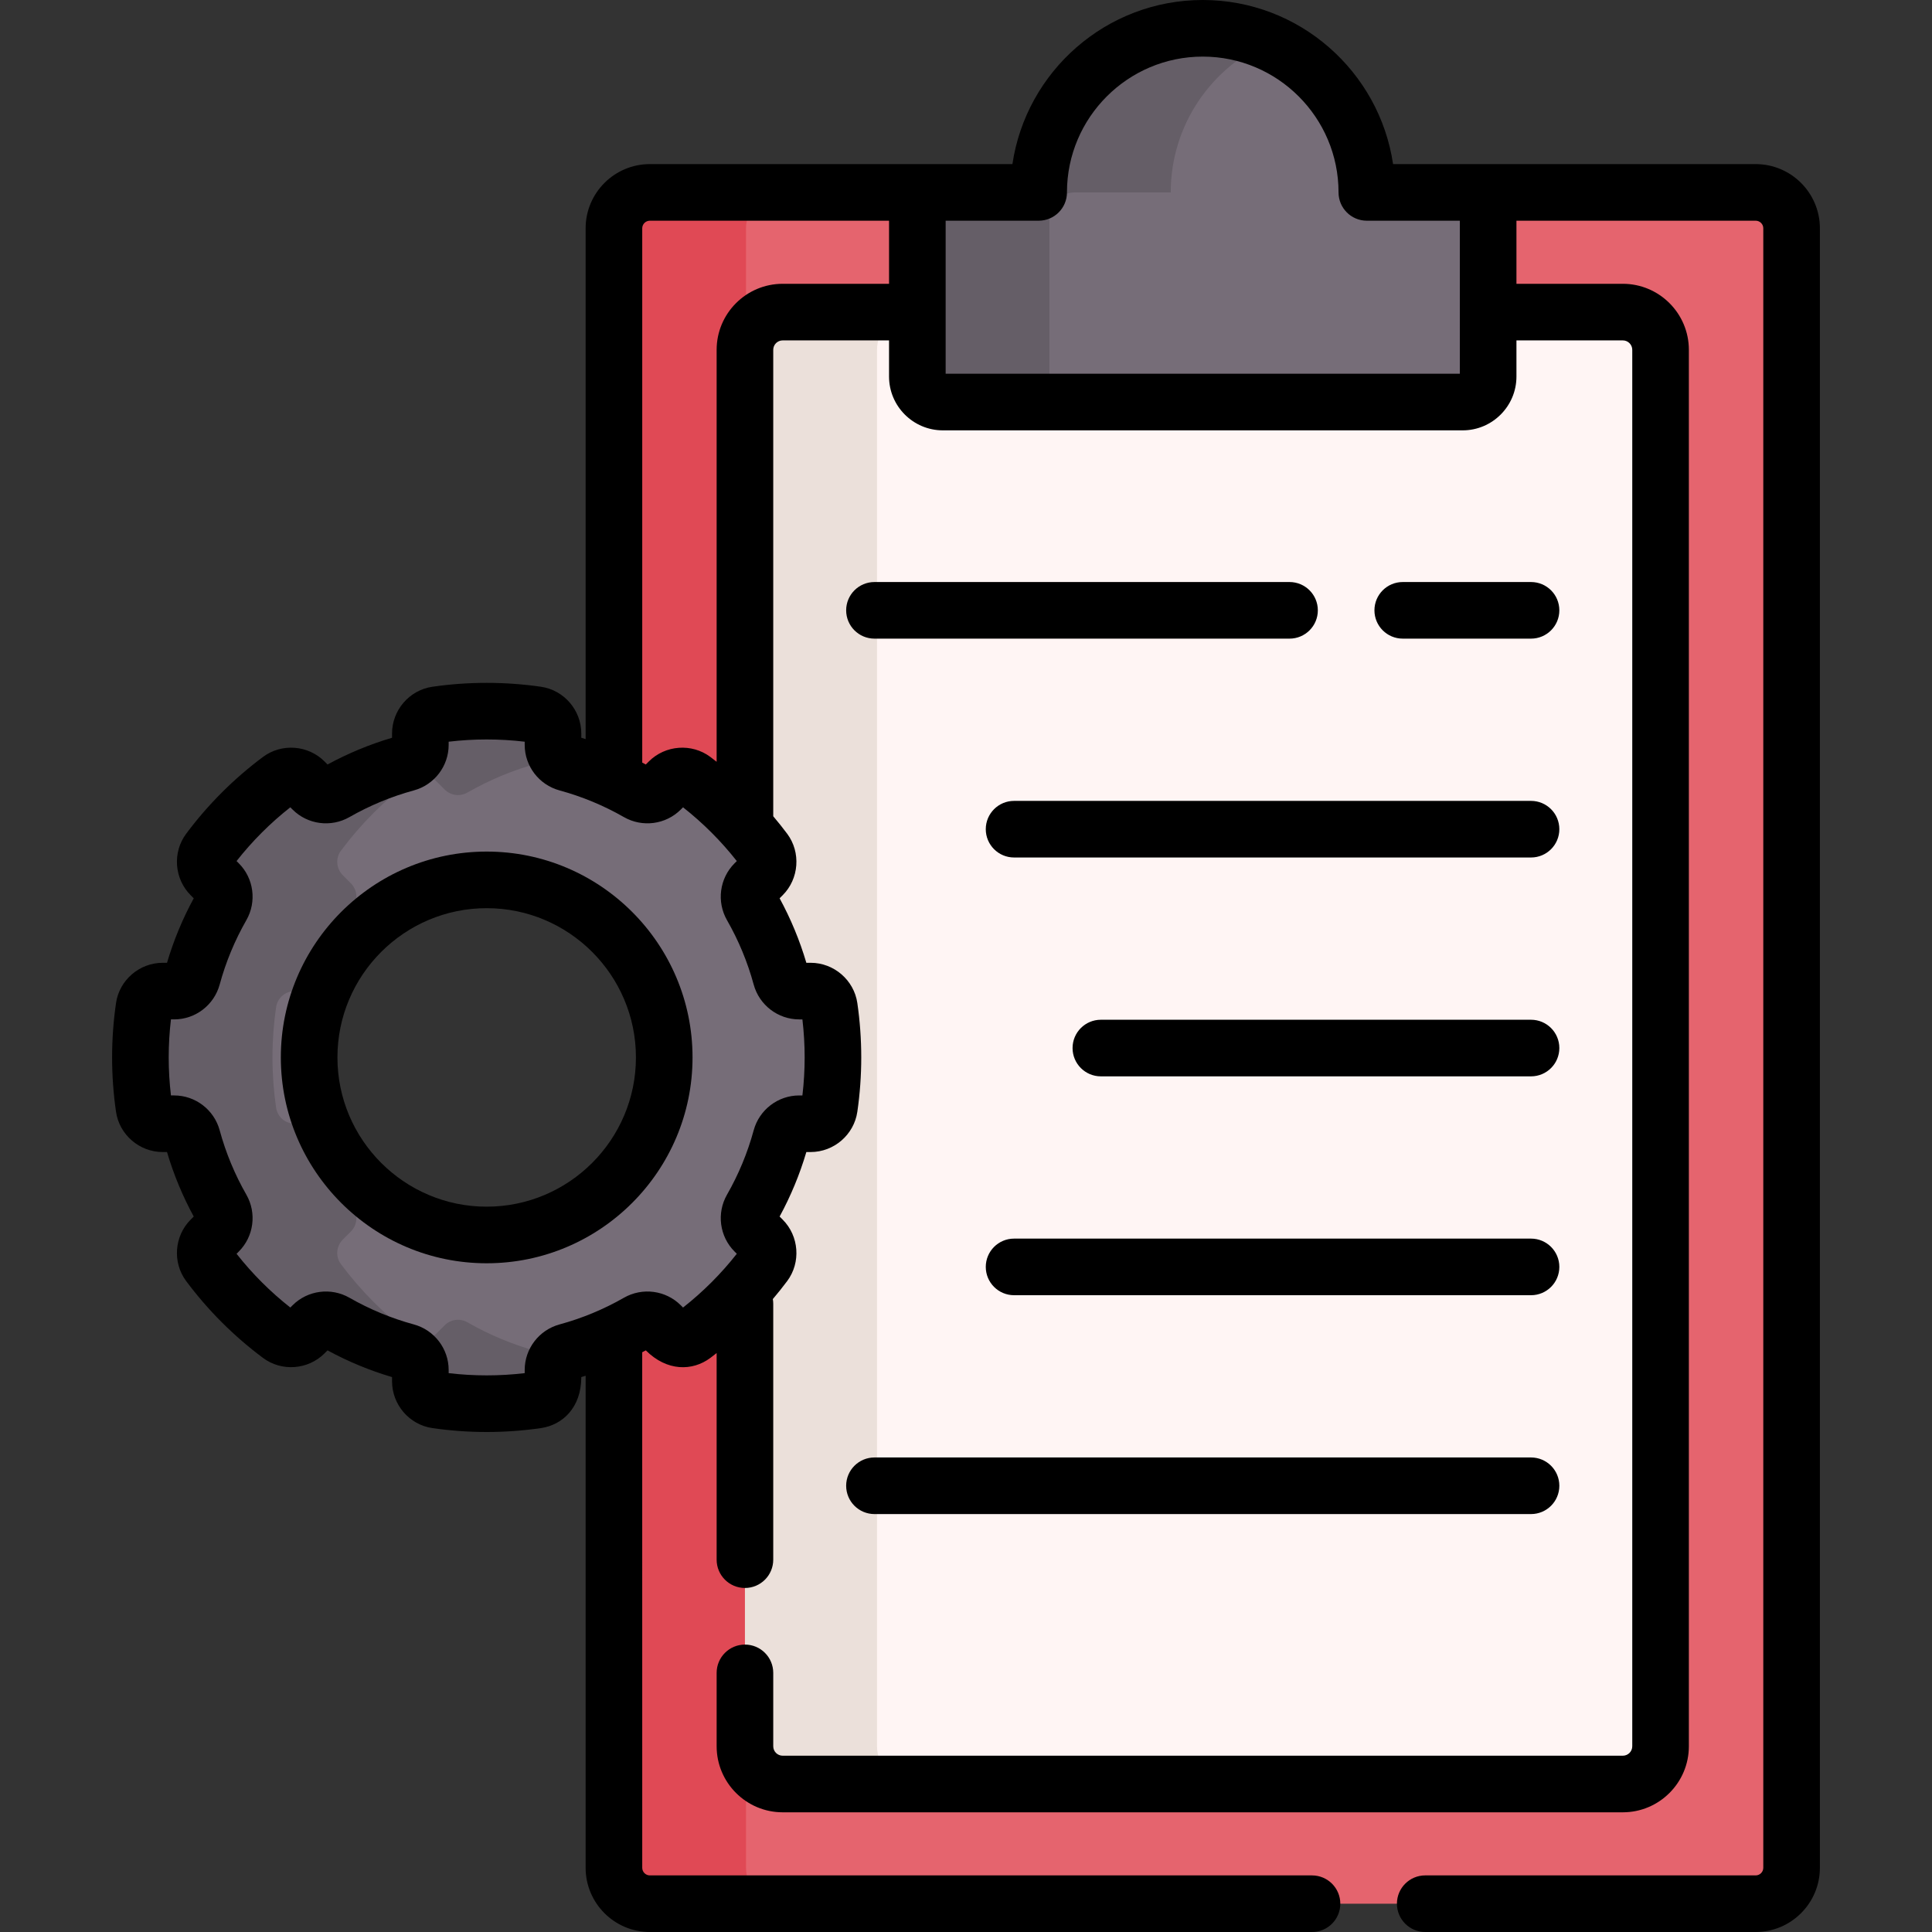 <svg id="Layer_1" enable-background="new 0 0 512 512" height="512" viewBox="0 0 512 512" width="512" xmlns="http://www.w3.org/2000/svg"><rect x="0" y="0" width="512" height="512" fill="#333333" stroke="none"/><g><path d="m474.79 60.5v434.48c0 5.26-4.27 9.52-9.52 9.52h-293.05c-5.26 0-9.52-4.26-9.52-9.52v-181.94c8.25-8.48 13.33-20.05 13.33-32.81s-5.08-24.34-13.33-32.81v-186.92c0-5.25 4.26-9.51 9.52-9.51h293.05c5.25 0 9.52 4.26 9.52 9.51z" fill="#e5646e"/><path d="m207.22 504.5h-35c-5.26 0-9.52-4.26-9.52-9.52v-181.94c8.25-8.48 13.33-20.05 13.33-32.81s-5.08-24.34-13.33-32.81v-186.92c0-5.25 4.26-9.51 9.52-9.51h35c-5.26 0-9.52 4.26-9.52 9.51v434.48c0 5.26 4.26 9.52 9.52 9.52z" fill="#e04955"/><path d="m197.423 462.78v-370.073c0-5.523 4.477-10 10-10h222.643c5.523 0 10 4.477 10 10v370.073c0 5.523-4.477 10-10 10h-222.643c-5.523 0-10-4.477-10-10z" fill="#fff5f4"/><path d="m387.616 50.987h-25.384c0-24.017-19.47-43.487-43.487-43.487s-43.487 19.47-43.487 43.487h-25.384c-3.734 0-6.762 3.027-6.762 6.762v42.037c0 3.734 3.027 6.762 6.762 6.762h137.743c3.734 0 6.762-3.027 6.762-6.762v-42.037c-.001-3.735-3.029-6.762-6.763-6.762z" fill="#766d78"/><path d="m242.42 472.78h-35c-5.52 0-10-4.48-10-10v-370.07c0-5.53 4.48-10 10-10h35c-5.52 0-10 4.47-10 10v370.07c0 5.52 4.48 10 10 10z" fill="#ebe0da"/><path d="m336.25 11.17c-15.3 6.73-25.99 22.03-25.99 39.82h-25.39c-3.73 0-6.76 3.02-6.76 6.76v42.04c0 3.73 3.03 6.76 6.76 6.76h-35c-3.73 0-6.76-3.03-6.76-6.76v-42.04c0-3.74 3.03-6.76 6.76-6.76h25.39c0-24.02 19.47-43.49 43.48-43.49 6.23 0 12.15 1.31 17.51 3.67z" fill="#655e67"/><path d="m219.78 266.9c-.35-2.45-2.47-4.25-4.95-4.25h-3.03c-2.27 0-4.23-1.52-4.82-3.7-1.81-6.66-4.45-12.97-7.8-18.82-1.13-1.96-.82-4.43.78-6.03l2.15-2.15c1.75-1.75 1.97-4.52.5-6.5-1.55-2.08-3.19-4.1-4.91-6.04-4.19-4.73-8.86-9.02-13.94-12.81-1.98-1.48-4.76-1.25-6.5.5l-2.15 2.14c-1.6 1.6-4.07 1.91-6.03.79-2.07-1.18-4.2-2.28-6.38-3.27-3.98-1.84-8.14-3.36-12.44-4.53-2.18-.59-3.7-2.56-3.7-4.82v-3.04c0-2.47-1.81-4.59-4.25-4.95-4.35-.63-8.81-.96-13.33-.96-4.53 0-8.98.33-13.33.96-2.44.36-4.25 2.48-4.25 4.95v3.04c0 2.26-1.52 4.23-3.7 4.82-6.65 1.81-12.97 4.45-18.82 7.8-1.96 1.12-4.43.81-6.03-.79l-2.15-2.14c-1.75-1.75-4.52-1.98-6.5-.5-7.16 5.34-13.51 11.69-18.85 18.85-1.48 1.98-1.25 4.75.5 6.5l2.14 2.15c1.6 1.6 1.92 4.07.79 6.03-3.35 5.85-5.99 12.16-7.8 18.82-.59 2.18-2.56 3.7-4.82 3.7h-3.04c-2.47 0-4.59 1.8-4.95 4.25-.63 4.35-.96 8.8-.96 13.33 0 4.52.33 8.97.96 13.33.36 2.44 2.48 4.24 4.95 4.24h3.04c2.26 0 4.23 1.53 4.82 3.71 1.81 6.65 4.45 12.96 7.8 18.81 1.13 1.97.81 4.44-.79 6.04l-2.14 2.14c-1.75 1.75-1.98 4.53-.5 6.51 5.34 7.16 11.69 13.51 18.85 18.84 1.98 1.48 4.75 1.26 6.5-.49l2.15-2.15c1.6-1.6 4.07-1.91 6.03-.78 5.85 3.35 12.17 5.98 18.82 7.79 2.18.6 3.7 2.56 3.7 4.82v3.04c0 2.47 1.81 4.6 4.25 4.95 4.35.64 8.8.96 13.33.96 4.52 0 8.98-.32 13.33-.96 2.44-.35 4.25-2.48 4.25-4.95v-3.04c0-2.26 1.52-4.22 3.7-4.82 4.3-1.17 8.46-2.68 12.44-4.52 2.18-.99 4.31-2.09 6.38-3.27 1.96-1.13 4.43-.82 6.03.78l2.15 2.15c1.74 1.75 4.52 1.97 6.5.49 5.08-3.78 9.75-8.07 13.94-12.8 1.72-1.94 3.36-3.96 4.91-6.04 1.47-1.98 1.25-4.76-.5-6.51l-2.15-2.14c-1.6-1.6-1.91-4.07-.78-6.04 3.35-5.85 5.99-12.16 7.8-18.81.59-2.18 2.55-3.71 4.82-3.71h3.03c2.48 0 4.6-1.8 4.95-4.24.64-4.36.96-8.81.96-13.33 0-4.53-.32-8.98-.96-13.33zm-57.08 46.14c-8.55 8.78-20.49 14.24-33.72 14.24-25.99 0-47.05-21.07-47.05-47.05 0-25.99 21.06-47.05 47.05-47.05 13.23 0 25.17 5.45 33.72 14.24 8.25 8.47 13.33 20.05 13.33 32.81s-5.08 24.33-13.33 32.81z" fill="#766d78"/><path d="m146.4 363.04c0-2.26-1.52-4.22-3.7-4.82-6.65-1.81-12.97-4.44-18.82-7.79-1.96-1.13-4.43-.82-6.03.78l-2.15 2.15c-1.75 1.75-4.52 1.97-6.5.49-7.16-5.33-13.51-11.68-18.85-18.84-1.48-1.98-1.25-4.76.5-6.51l2.14-2.14c1.6-1.6 1.92-4.07.79-6.04-3.35-5.85-5.99-12.16-7.8-18.81-.59-2.18-2.56-3.71-4.82-3.71h-3.04c-2.47 0-4.59-1.8-4.95-4.24-.63-4.36-.96-8.81-.96-13.33 0-4.53.33-8.98.96-13.33.36-2.45 2.48-4.25 4.95-4.25h3.04c2.26 0 4.23-1.52 4.82-3.7 1.81-6.66 4.45-12.97 7.8-18.82 1.13-1.96.81-4.43-.79-6.03l-2.14-2.15c-1.75-1.75-1.98-4.52-.5-6.5 5.34-7.16 11.69-13.51 18.85-18.85 1.98-1.48 4.75-1.25 6.5.5l2.15 2.14c1.6 1.6 4.07 1.91 6.03.79 5.85-3.35 12.17-5.99 18.82-7.8 2.18-.59 3.7-2.56 3.7-4.82 0-2.856-.044-3.221.08-3.94-.38-2.07-2.04-3.73-4.17-4.05-4.35-.63-8.81-.96-13.33-.96-4.53 0-8.98.33-13.33.96-2.44.36-4.25 2.48-4.25 4.95v3.04c0 2.26-1.52 4.23-3.7 4.82-6.65 1.81-12.97 4.45-18.82 7.8-1.96 1.12-4.43.81-6.03-.79l-2.15-2.14c-1.75-1.75-4.52-1.98-6.5-.5-7.16 5.34-13.51 11.69-18.85 18.85-1.48 1.98-1.25 4.75.5 6.5l2.14 2.15c1.6 1.6 1.92 4.07.79 6.03-3.35 5.85-5.99 12.16-7.8 18.82-.59 2.18-2.56 3.7-4.82 3.7h-3.04c-2.47 0-4.59 1.8-4.95 4.25-.63 4.35-.96 8.8-.96 13.33 0 4.52.33 8.97.96 13.33.36 2.44 2.48 4.24 4.95 4.24h3.04c2.26 0 4.23 1.53 4.82 3.71 1.81 6.65 4.45 12.96 7.8 18.81 1.13 1.97.81 4.44-.79 6.04l-2.14 2.14c-1.75 1.75-1.98 4.53-.5 6.51 5.34 7.16 11.69 13.51 18.85 18.84 1.98 1.48 4.75 1.26 6.5-.49l2.15-2.15c1.6-1.6 4.07-1.91 6.03-.78 5.85 3.35 12.17 5.98 18.82 7.79 2.18.6 3.7 2.56 3.7 4.82v3.04c0 2.47 1.81 4.6 4.25 4.95 4.35.64 8.8.96 13.33.96 4.52 0 8.98-.32 13.33-.96 2.13-.31 3.79-1.98 4.17-4.04-.05-.3-.08-.6-.08-.91z" fill="#655e67"/><g><path d="m465.269 43.49c-70.977 0-85.299-.003-96.091-.003-3.639-24.57-24.871-43.487-50.437-43.487s-46.798 18.917-50.438 43.487c-3.063 0-21.002.003-96.085.003-9.385 0-17.02 7.63-17.02 17.01v135.368c-.382-.119-.763-.242-1.147-.356v-1.14c0-6.169-4.587-11.488-10.67-12.372-9.478-1.378-19.332-1.378-28.812 0-6.083.884-10.67 6.203-10.67 12.372v1.14c-5.926 1.751-11.659 4.127-17.094 7.084l-.804-.804c-4.361-4.362-11.367-4.878-16.292-1.206-7.746 5.775-14.602 12.63-20.376 20.375-3.672 4.927-3.153 11.931 1.206 16.291l.805.805c-2.957 5.434-5.333 11.168-7.084 17.094h-1.141c-6.17 0-11.488 4.587-12.372 10.671-.688 4.743-1.038 9.589-1.038 14.405 0 4.815.35 9.662 1.038 14.406.884 6.083 6.202 10.67 12.372 10.67h1.141c1.75 5.925 4.127 11.66 7.084 17.094l-.805.804c-4.36 4.36-4.879 11.365-1.205 16.292 5.773 7.745 12.629 14.6 20.374 20.374 4.927 3.675 11.932 3.157 16.293-1.205l.804-.804c5.434 2.957 11.168 5.333 17.094 7.084v1.14c0 6.17 4.588 11.489 10.67 12.372 4.739.689 9.586 1.038 14.405 1.038 4.82 0 9.667-.349 14.405-1.038 5.64-.819 10.671-5.366 10.671-13.512.384-.114.765-.237 1.147-.356v130.394c0 9.385 7.635 17.02 17.02 17.02h175.479c4.143 0 7.5-3.358 7.5-7.5s-3.357-7.5-7.5-7.5h-175.477c-1.113 0-2.02-.906-2.02-2.02 0-.516.004-136.103-.007-136.619.318-.168.638-.331.953-.503 5.603 5.607 12.367 5.535 17.096 2.01.567-.423 1.119-.863 1.676-1.297v54.759c0 4.142 3.357 7.5 7.5 7.5s7.5-3.358 7.5-7.5v-67.83c0-.421-.043-.831-.11-1.233 1.313-1.554 2.59-3.139 3.809-4.774 3.674-4.927 3.155-11.932-1.205-16.292l-.805-.805c2.957-5.434 5.334-11.168 7.084-17.094h1.141c6.169 0 11.488-4.587 12.372-10.671.688-4.743 1.038-9.589 1.038-14.405s-.35-9.663-1.038-14.406c-.884-6.083-6.203-10.67-12.372-10.67h-1.141c-1.751-5.926-4.127-11.661-7.084-17.094l.805-.804c4.359-4.36 4.878-11.364 1.205-16.292-1.184-1.589-2.426-3.13-3.699-4.642v-123.608c0-1.378 1.121-2.5 2.5-2.5h28.19v9.576c0 7.864 6.397 14.262 14.262 14.262h137.743c7.864 0 14.262-6.398 14.262-14.262v-9.576h28.192c1.379 0 2.5 1.122 2.5 2.5v370.07c0 1.378-1.121 2.5-2.5 2.5h-222.649c-1.379 0-2.5-1.122-2.5-2.5v-19.45c0-4.142-3.357-7.5-7.5-7.5s-7.5 3.358-7.5 7.5v19.45c0 9.649 7.851 17.5 17.5 17.5h222.649c9.649 0 17.5-7.851 17.5-17.5v-370.07c0-9.649-7.851-17.5-17.5-17.5h-28.192v-16.72h63.395c1.114 0 2.021.901 2.021 2.01v434.48c0 1.114-.906 2.02-2.021 2.02h-87.57c-4.143 0-7.5 3.358-7.5 7.5s3.357 7.5 7.5 7.5h87.57c9.385 0 17.021-7.635 17.021-17.02v-434.48c-.001-9.379-7.637-17.01-17.021-17.01zm-253.476 226.662h.853c.396 3.333.596 6.713.596 10.076s-.2 6.743-.596 10.076h-.853c-5.62 0-10.579 3.798-12.059 9.237-1.619 5.954-3.998 11.693-7.068 17.057-2.803 4.895-1.982 11.09 1.992 15.063l.603.603c-4.167 5.3-8.946 10.079-14.248 14.248l-.603-.603c-3.976-3.973-10.169-4.794-15.063-1.992-5.365 3.071-11.104 5.449-17.059 7.069-5.438 1.479-9.237 6.438-9.237 12.058v.853c-6.659.79-13.488.791-20.151 0v-.853c0-5.62-3.799-10.578-9.237-12.058-5.954-1.62-11.693-3.999-17.059-7.069-4.893-2.8-11.088-1.981-15.063 1.993l-.602.602c-5.301-4.168-10.081-8.948-14.248-14.248l.602-.602c3.976-3.975 4.796-10.17 1.993-15.064-3.07-5.364-5.449-11.104-7.068-17.058-1.479-5.439-6.438-9.237-12.059-9.237h-.853c-.396-3.333-.596-6.712-.596-10.076s.2-6.744.596-10.076h.853c5.62 0 10.579-3.798 12.059-9.237 1.619-5.955 3.998-11.693 7.068-17.057 2.803-4.896 1.982-11.09-1.992-15.063l-.603-.603c4.167-5.3 8.946-10.079 14.248-14.248l.603.603c3.975 3.973 10.168 4.792 15.063 1.992 5.365-3.071 11.104-5.449 17.059-7.069 5.438-1.479 9.237-6.438 9.237-12.058v-.853c6.661-.791 13.492-.791 20.151 0v.853c0 5.62 3.799 10.578 9.237 12.058 5.954 1.62 11.693 3.999 17.058 7.069 4.892 2.801 11.089 1.982 15.064-1.993l.602-.602c5.301 4.168 10.081 8.948 14.248 14.248l-.602.602c-3.976 3.975-4.796 10.169-1.993 15.065 3.07 5.364 5.449 11.103 7.068 17.057 1.48 5.439 6.439 9.237 12.059 9.237zm23.814-194.942h-28.19c-9.649 0-17.5 7.851-17.5 17.5v109.175c-.557-.434-1.108-.874-1.675-1.296-4.927-3.675-11.931-3.158-16.293 1.205l-.804.804c-.313-.17-.631-.332-.946-.499v-141.599c0-1.108.906-2.01 2.02-2.01h63.389v16.72zm151.267 23.838h-136.267v-40.558h24.651c4.143 0 7.5-3.358 7.5-7.5 0-.022-.003-.043-.003-.066.034-19.814 16.163-35.924 35.986-35.924 19.843 0 35.986 16.144 35.986 35.987 0 4.134 3.347 7.503 7.501 7.503h24.646z"/><path d="m405.741 169.244c4.143 0 7.5-3.358 7.5-7.5s-3.357-7.5-7.5-7.5h-34c-4.143 0-7.5 3.358-7.5 7.5s3.357 7.5 7.5 7.5z"/><path d="m341.741 154.244h-110c-4.143 0-7.5 3.358-7.5 7.5s3.357 7.5 7.5 7.5h110c4.143 0 7.5-3.358 7.5-7.5s-3.357-7.5-7.5-7.5z"/><path d="m261.241 219.744c0 4.142 3.357 7.5 7.5 7.5h137c4.143 0 7.5-3.358 7.5-7.5s-3.357-7.5-7.5-7.5h-137c-4.142 0-7.5 3.358-7.5 7.5z"/><path d="m405.741 270.244h-114c-4.143 0-7.5 3.358-7.5 7.5s3.357 7.5 7.5 7.5h114c4.143 0 7.5-3.358 7.5-7.5s-3.357-7.5-7.5-7.5z"/><path d="m405.741 328.244h-137c-4.143 0-7.5 3.358-7.5 7.5s3.357 7.5 7.5 7.5h137c4.143 0 7.5-3.358 7.5-7.5s-3.357-7.5-7.5-7.5z"/><path d="m224.241 393.744c0 4.142 3.357 7.5 7.5 7.5h174c4.143 0 7.5-3.358 7.5-7.5s-3.357-7.5-7.5-7.5h-174c-4.142 0-7.5 3.358-7.5 7.5z"/><path d="m128.976 225.676c-30.08 0-54.552 24.472-54.552 54.552s24.472 54.552 54.552 54.552 54.553-24.472 54.553-54.552-24.473-54.552-54.553-54.552zm0 94.104c-21.809 0-39.552-17.743-39.552-39.552s17.743-39.552 39.552-39.552c21.81 0 39.553 17.743 39.553 39.552s-17.744 39.552-39.553 39.552z"/></g></g></svg>